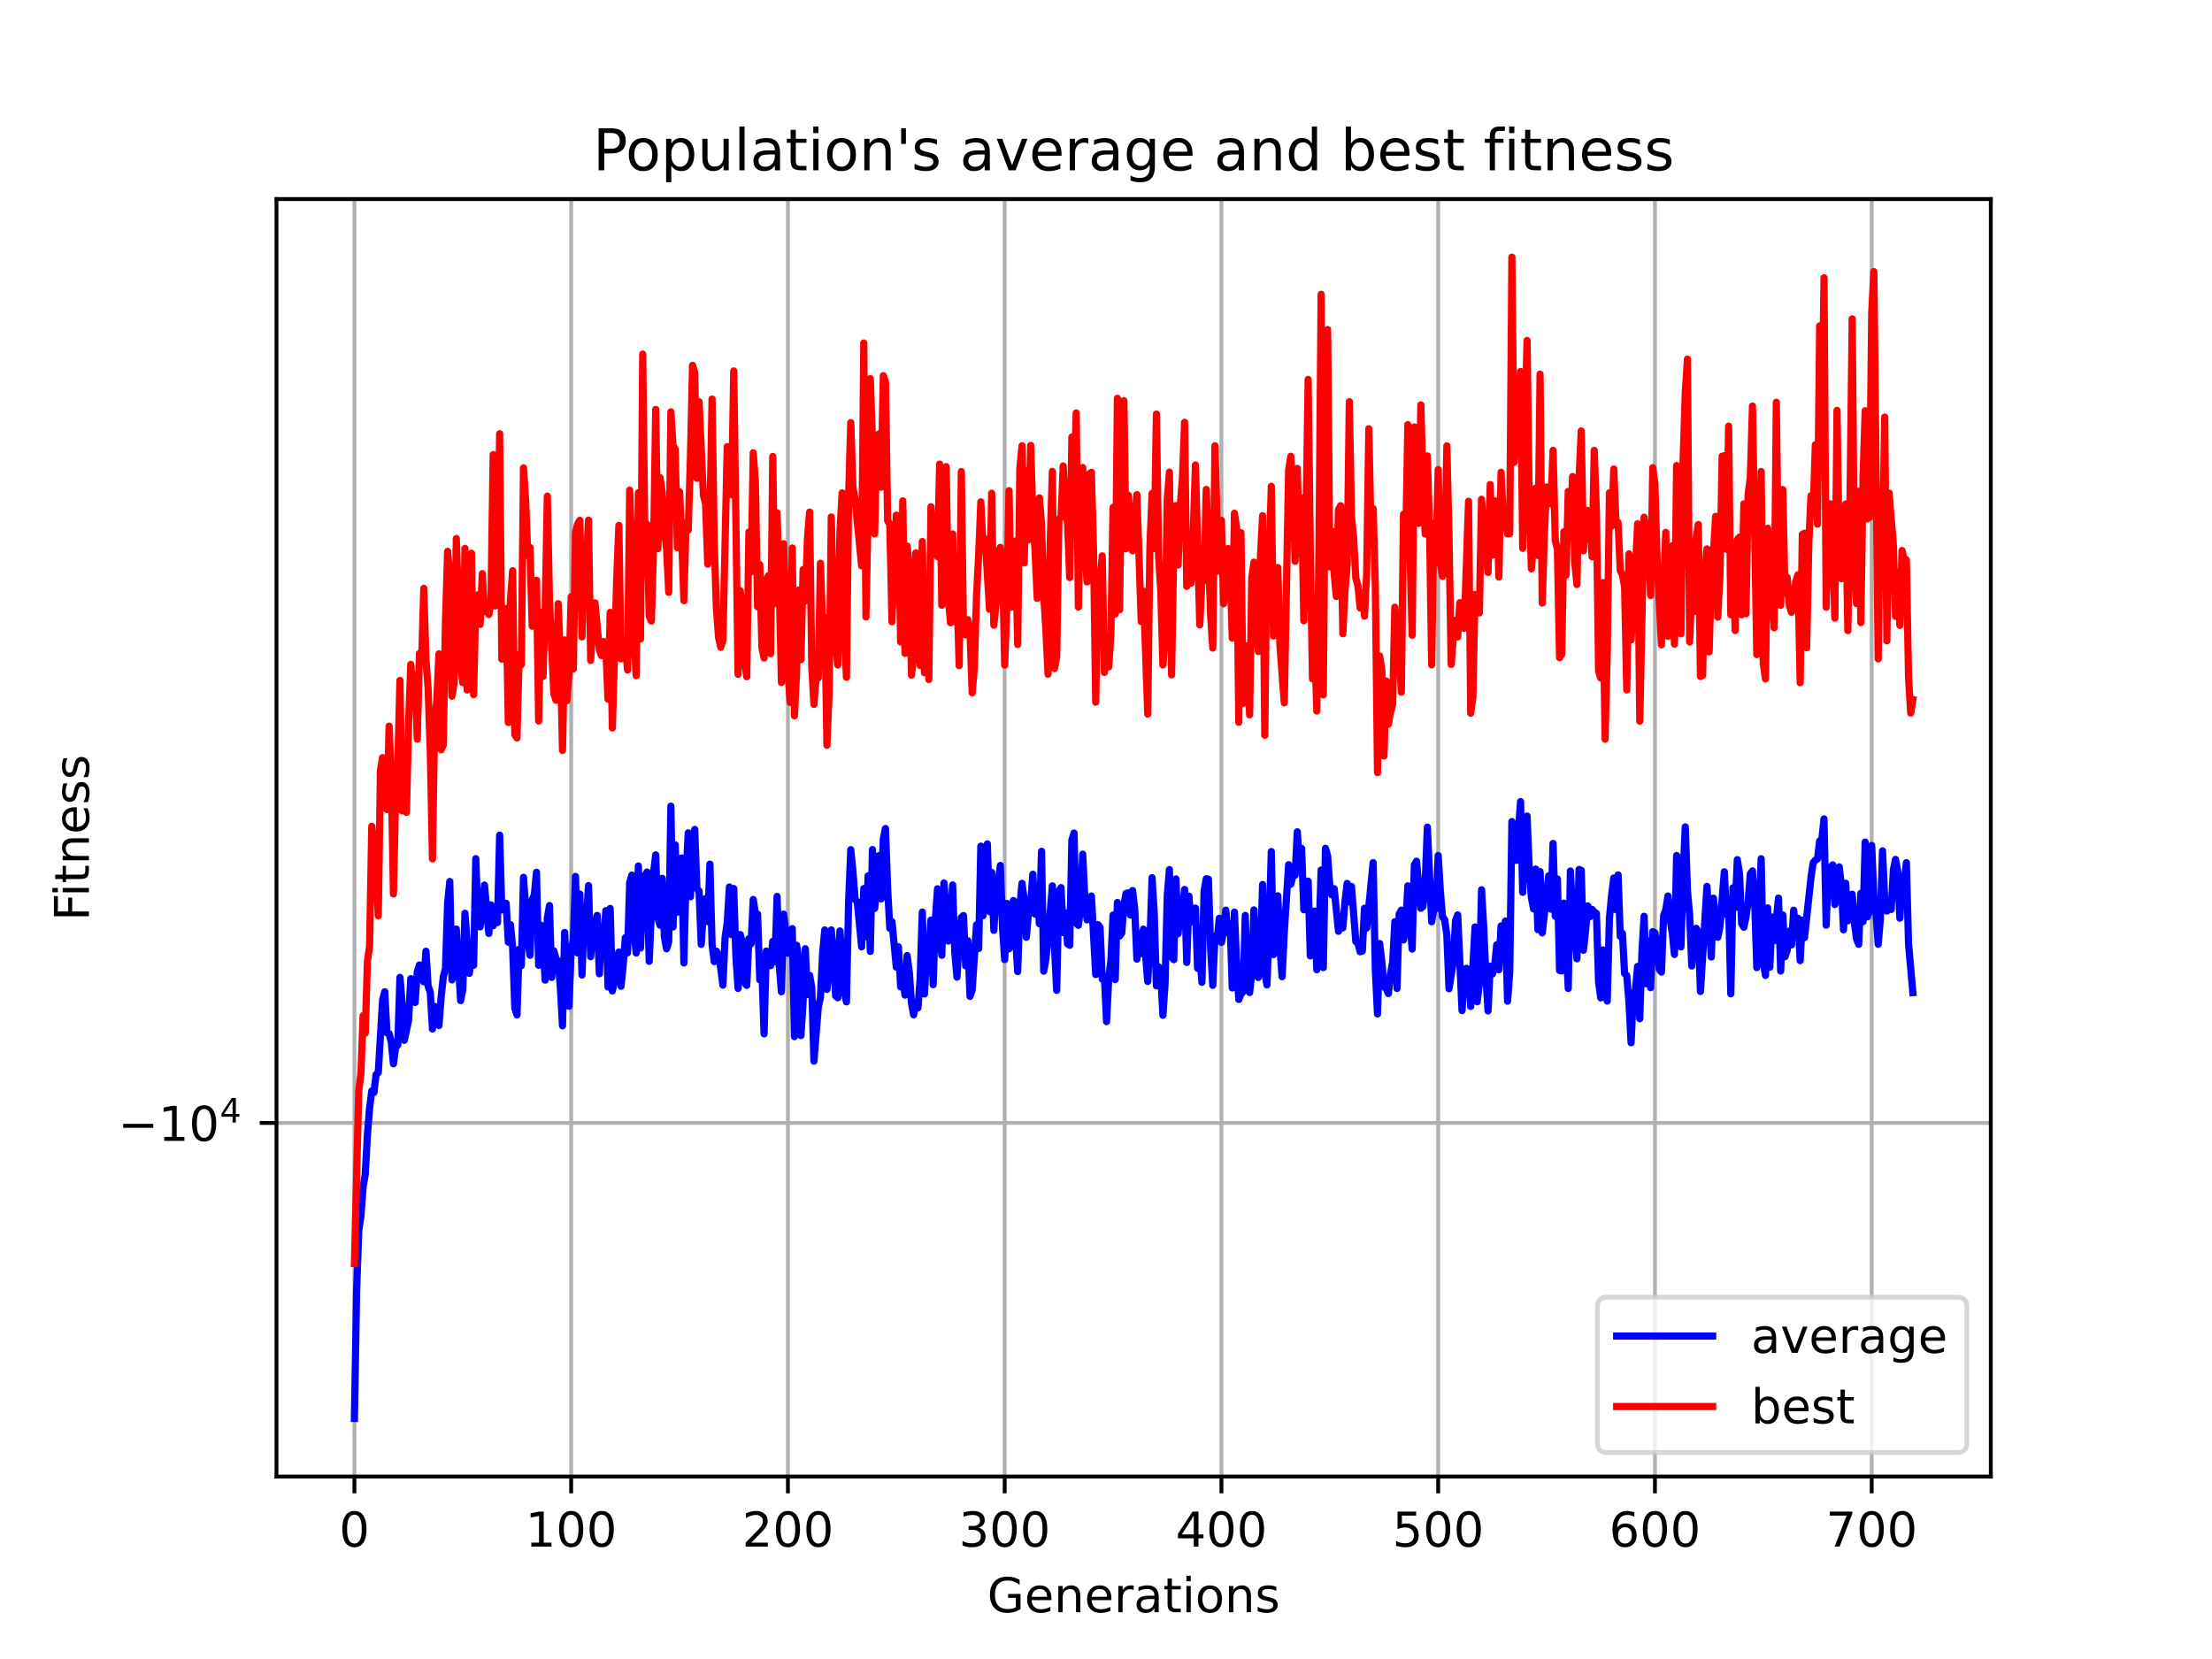 <?xml version="1.0" encoding="utf-8" standalone="no"?>
<!DOCTYPE svg PUBLIC "-//W3C//DTD SVG 1.1//EN"
  "http://www.w3.org/Graphics/SVG/1.1/DTD/svg11.dtd">
<!-- Created with matplotlib (https://matplotlib.org/) -->
<svg height="345.6pt" version="1.1" viewBox="0 0 460.8 345.6" width="460.8pt" xmlns="http://www.w3.org/2000/svg" xmlns:xlink="http://www.w3.org/1999/xlink">
 <defs>
  <style type="text/css">*{stroke-linecap:butt;stroke-linejoin:round;}</style>
 </defs>
 <g id="figure_1">
  <g id="patch_1">
   <path d="M 0 345.6 
L 460.8 345.6 
L 460.8 0 
L 0 0 
z
" style="fill:#ffffff;"/>
  </g>
  <g id="axes_1">
   <g id="patch_2">
    <path d="M 57.6 307.584 
L 414.72 307.584 
L 414.72 41.472 
L 57.6 41.472 
z
" style="fill:#ffffff;"/>
   </g>
   <g id="matplotlib.axis_1">
    <g id="xtick_1">
     <g id="line2d_1">
      <path clip-path="url(#pd829a74c63)" d="M 73.833 307.584 
L 73.833 41.472 
" style="fill:none;stroke:#b0b0b0;stroke-linecap:square;stroke-width:0.8;"/>
     </g>
     <g id="line2d_2">
      <defs>
       <path d="M 0 0 
L 0 3.5 
" id="mf1bdd573f2" style="stroke:#000000;stroke-width:0.8;"/>
      </defs>
      <g>
       <use style="stroke:#000000;stroke-width:0.8;" x="73.833" xlink:href="#mf1bdd573f2" y="307.584"/>
      </g>
     </g>
     <g id="text_1">
      <!-- 0 -->
      <g transform="translate(70.651 322.182)scale(0.1 -0.1)">
       <defs>
        <path d="M 31.781 66.406 
Q 24.172 66.406 20.328 58.906 
Q 16.5 51.422 16.5 36.375 
Q 16.5 21.391 20.328 13.891 
Q 24.172 6.391 31.781 6.391 
Q 39.453 6.391 43.281 13.891 
Q 47.125 21.391 47.125 36.375 
Q 47.125 51.422 43.281 58.906 
Q 39.453 66.406 31.781 66.406 
z
M 31.781 74.219 
Q 44.047 74.219 50.516 64.516 
Q 56.984 54.828 56.984 36.375 
Q 56.984 17.969 50.516 8.266 
Q 44.047 -1.422 31.781 -1.422 
Q 19.531 -1.422 13.062 8.266 
Q 6.594 17.969 6.594 36.375 
Q 6.594 54.828 13.062 64.516 
Q 19.531 74.219 31.781 74.219 
z
" id="DejaVuSans-48"/>
       </defs>
       <use xlink:href="#DejaVuSans-48"/>
      </g>
     </g>
    </g>
    <g id="xtick_2">
     <g id="line2d_3">
      <path clip-path="url(#pd829a74c63)" d="M 118.986 307.584 
L 118.986 41.472 
" style="fill:none;stroke:#b0b0b0;stroke-linecap:square;stroke-width:0.8;"/>
     </g>
     <g id="line2d_4">
      <g>
       <use style="stroke:#000000;stroke-width:0.8;" x="118.986" xlink:href="#mf1bdd573f2" y="307.584"/>
      </g>
     </g>
     <g id="text_2">
      <!-- 100 -->
      <g transform="translate(109.443 322.182)scale(0.1 -0.1)">
       <defs>
        <path d="M 12.406 8.297 
L 28.516 8.297 
L 28.516 63.922 
L 10.984 60.406 
L 10.984 69.391 
L 28.422 72.906 
L 38.281 72.906 
L 38.281 8.297 
L 54.391 8.297 
L 54.391 0 
L 12.406 0 
z
" id="DejaVuSans-49"/>
       </defs>
       <use xlink:href="#DejaVuSans-49"/>
       <use x="63.623" xlink:href="#DejaVuSans-48"/>
       <use x="127.246" xlink:href="#DejaVuSans-48"/>
      </g>
     </g>
    </g>
    <g id="xtick_3">
     <g id="line2d_5">
      <path clip-path="url(#pd829a74c63)" d="M 164.14 307.584 
L 164.14 41.472 
" style="fill:none;stroke:#b0b0b0;stroke-linecap:square;stroke-width:0.8;"/>
     </g>
     <g id="line2d_6">
      <g>
       <use style="stroke:#000000;stroke-width:0.8;" x="164.14" xlink:href="#mf1bdd573f2" y="307.584"/>
      </g>
     </g>
     <g id="text_3">
      <!-- 200 -->
      <g transform="translate(154.596 322.182)scale(0.1 -0.1)">
       <defs>
        <path d="M 19.188 8.297 
L 53.609 8.297 
L 53.609 0 
L 7.328 0 
L 7.328 8.297 
Q 12.938 14.109 22.625 23.891 
Q 32.328 33.688 34.812 36.531 
Q 39.547 41.844 41.422 45.531 
Q 43.312 49.219 43.312 52.781 
Q 43.312 58.594 39.234 62.25 
Q 35.156 65.922 28.609 65.922 
Q 23.969 65.922 18.812 64.312 
Q 13.672 62.703 7.812 59.422 
L 7.812 69.391 
Q 13.766 71.781 18.938 73 
Q 24.125 74.219 28.422 74.219 
Q 39.75 74.219 46.484 68.547 
Q 53.219 62.891 53.219 53.422 
Q 53.219 48.922 51.531 44.891 
Q 49.859 40.875 45.406 35.406 
Q 44.188 33.984 37.641 27.219 
Q 31.109 20.453 19.188 8.297 
z
" id="DejaVuSans-50"/>
       </defs>
       <use xlink:href="#DejaVuSans-50"/>
       <use x="63.623" xlink:href="#DejaVuSans-48"/>
       <use x="127.246" xlink:href="#DejaVuSans-48"/>
      </g>
     </g>
    </g>
    <g id="xtick_4">
     <g id="line2d_7">
      <path clip-path="url(#pd829a74c63)" d="M 209.294 307.584 
L 209.294 41.472 
" style="fill:none;stroke:#b0b0b0;stroke-linecap:square;stroke-width:0.8;"/>
     </g>
     <g id="line2d_8">
      <g>
       <use style="stroke:#000000;stroke-width:0.8;" x="209.294" xlink:href="#mf1bdd573f2" y="307.584"/>
      </g>
     </g>
     <g id="text_4">
      <!-- 300 -->
      <g transform="translate(199.75 322.182)scale(0.1 -0.1)">
       <defs>
        <path d="M 40.578 39.312 
Q 47.656 37.797 51.625 33 
Q 55.609 28.219 55.609 21.188 
Q 55.609 10.406 48.188 4.484 
Q 40.766 -1.422 27.094 -1.422 
Q 22.516 -1.422 17.656 -0.516 
Q 12.797 0.391 7.625 2.203 
L 7.625 11.719 
Q 11.719 9.328 16.594 8.109 
Q 21.484 6.891 26.812 6.891 
Q 36.078 6.891 40.938 10.547 
Q 45.797 14.203 45.797 21.188 
Q 45.797 27.641 41.281 31.266 
Q 36.766 34.906 28.719 34.906 
L 20.219 34.906 
L 20.219 43.016 
L 29.109 43.016 
Q 36.375 43.016 40.234 45.922 
Q 44.094 48.828 44.094 54.297 
Q 44.094 59.906 40.109 62.906 
Q 36.141 65.922 28.719 65.922 
Q 24.656 65.922 20.016 65.031 
Q 15.375 64.156 9.812 62.312 
L 9.812 71.094 
Q 15.438 72.656 20.344 73.438 
Q 25.25 74.219 29.594 74.219 
Q 40.828 74.219 47.359 69.109 
Q 53.906 64.016 53.906 55.328 
Q 53.906 49.266 50.438 45.094 
Q 46.969 40.922 40.578 39.312 
z
" id="DejaVuSans-51"/>
       </defs>
       <use xlink:href="#DejaVuSans-51"/>
       <use x="63.623" xlink:href="#DejaVuSans-48"/>
       <use x="127.246" xlink:href="#DejaVuSans-48"/>
      </g>
     </g>
    </g>
    <g id="xtick_5">
     <g id="line2d_9">
      <path clip-path="url(#pd829a74c63)" d="M 254.447 307.584 
L 254.447 41.472 
" style="fill:none;stroke:#b0b0b0;stroke-linecap:square;stroke-width:0.8;"/>
     </g>
     <g id="line2d_10">
      <g>
       <use style="stroke:#000000;stroke-width:0.8;" x="254.447" xlink:href="#mf1bdd573f2" y="307.584"/>
      </g>
     </g>
     <g id="text_5">
      <!-- 400 -->
      <g transform="translate(244.903 322.182)scale(0.1 -0.1)">
       <defs>
        <path d="M 37.797 64.312 
L 12.891 25.391 
L 37.797 25.391 
z
M 35.203 72.906 
L 47.609 72.906 
L 47.609 25.391 
L 58.016 25.391 
L 58.016 17.188 
L 47.609 17.188 
L 47.609 0 
L 37.797 0 
L 37.797 17.188 
L 4.891 17.188 
L 4.891 26.703 
z
" id="DejaVuSans-52"/>
       </defs>
       <use xlink:href="#DejaVuSans-52"/>
       <use x="63.623" xlink:href="#DejaVuSans-48"/>
       <use x="127.246" xlink:href="#DejaVuSans-48"/>
      </g>
     </g>
    </g>
    <g id="xtick_6">
     <g id="line2d_11">
      <path clip-path="url(#pd829a74c63)" d="M 299.601 307.584 
L 299.601 41.472 
" style="fill:none;stroke:#b0b0b0;stroke-linecap:square;stroke-width:0.8;"/>
     </g>
     <g id="line2d_12">
      <g>
       <use style="stroke:#000000;stroke-width:0.8;" x="299.601" xlink:href="#mf1bdd573f2" y="307.584"/>
      </g>
     </g>
     <g id="text_6">
      <!-- 500 -->
      <g transform="translate(290.057 322.182)scale(0.1 -0.1)">
       <defs>
        <path d="M 10.797 72.906 
L 49.516 72.906 
L 49.516 64.594 
L 19.828 64.594 
L 19.828 46.734 
Q 21.969 47.469 24.109 47.828 
Q 26.266 48.188 28.422 48.188 
Q 40.625 48.188 47.75 41.5 
Q 54.891 34.812 54.891 23.391 
Q 54.891 11.625 47.562 5.094 
Q 40.234 -1.422 26.906 -1.422 
Q 22.312 -1.422 17.547 -0.641 
Q 12.797 0.141 7.719 1.703 
L 7.719 11.625 
Q 12.109 9.234 16.797 8.062 
Q 21.484 6.891 26.703 6.891 
Q 35.156 6.891 40.078 11.328 
Q 45.016 15.766 45.016 23.391 
Q 45.016 31 40.078 35.438 
Q 35.156 39.891 26.703 39.891 
Q 22.75 39.891 18.812 39.016 
Q 14.891 38.141 10.797 36.281 
z
" id="DejaVuSans-53"/>
       </defs>
       <use xlink:href="#DejaVuSans-53"/>
       <use x="63.623" xlink:href="#DejaVuSans-48"/>
       <use x="127.246" xlink:href="#DejaVuSans-48"/>
      </g>
     </g>
    </g>
    <g id="xtick_7">
     <g id="line2d_13">
      <path clip-path="url(#pd829a74c63)" d="M 344.754 307.584 
L 344.754 41.472 
" style="fill:none;stroke:#b0b0b0;stroke-linecap:square;stroke-width:0.8;"/>
     </g>
     <g id="line2d_14">
      <g>
       <use style="stroke:#000000;stroke-width:0.8;" x="344.754" xlink:href="#mf1bdd573f2" y="307.584"/>
      </g>
     </g>
     <g id="text_7">
      <!-- 600 -->
      <g transform="translate(335.211 322.182)scale(0.1 -0.1)">
       <defs>
        <path d="M 33.016 40.375 
Q 26.375 40.375 22.484 35.828 
Q 18.609 31.297 18.609 23.391 
Q 18.609 15.531 22.484 10.953 
Q 26.375 6.391 33.016 6.391 
Q 39.656 6.391 43.531 10.953 
Q 47.406 15.531 47.406 23.391 
Q 47.406 31.297 43.531 35.828 
Q 39.656 40.375 33.016 40.375 
z
M 52.594 71.297 
L 52.594 62.312 
Q 48.875 64.062 45.094 64.984 
Q 41.312 65.922 37.594 65.922 
Q 27.828 65.922 22.672 59.328 
Q 17.531 52.734 16.797 39.406 
Q 19.672 43.656 24.016 45.922 
Q 28.375 48.188 33.594 48.188 
Q 44.578 48.188 50.953 41.516 
Q 57.328 34.859 57.328 23.391 
Q 57.328 12.156 50.688 5.359 
Q 44.047 -1.422 33.016 -1.422 
Q 20.359 -1.422 13.672 8.266 
Q 6.984 17.969 6.984 36.375 
Q 6.984 53.656 15.188 63.938 
Q 23.391 74.219 37.203 74.219 
Q 40.922 74.219 44.703 73.484 
Q 48.484 72.75 52.594 71.297 
z
" id="DejaVuSans-54"/>
       </defs>
       <use xlink:href="#DejaVuSans-54"/>
       <use x="63.623" xlink:href="#DejaVuSans-48"/>
       <use x="127.246" xlink:href="#DejaVuSans-48"/>
      </g>
     </g>
    </g>
    <g id="xtick_8">
     <g id="line2d_15">
      <path clip-path="url(#pd829a74c63)" d="M 389.908 307.584 
L 389.908 41.472 
" style="fill:none;stroke:#b0b0b0;stroke-linecap:square;stroke-width:0.8;"/>
     </g>
     <g id="line2d_16">
      <g>
       <use style="stroke:#000000;stroke-width:0.8;" x="389.908" xlink:href="#mf1bdd573f2" y="307.584"/>
      </g>
     </g>
     <g id="text_8">
      <!-- 700 -->
      <g transform="translate(380.364 322.182)scale(0.1 -0.1)">
       <defs>
        <path d="M 8.203 72.906 
L 55.078 72.906 
L 55.078 68.703 
L 28.609 0 
L 18.312 0 
L 43.219 64.594 
L 8.203 64.594 
z
" id="DejaVuSans-55"/>
       </defs>
       <use xlink:href="#DejaVuSans-55"/>
       <use x="63.623" xlink:href="#DejaVuSans-48"/>
       <use x="127.246" xlink:href="#DejaVuSans-48"/>
      </g>
     </g>
    </g>
    <g id="text_9">
     <!-- Generations -->
     <g transform="translate(205.662 335.861)scale(0.1 -0.1)">
      <defs>
       <path d="M 59.516 10.406 
L 59.516 29.984 
L 43.406 29.984 
L 43.406 38.094 
L 69.281 38.094 
L 69.281 6.781 
Q 63.578 2.734 56.688 0.656 
Q 49.812 -1.422 42 -1.422 
Q 24.906 -1.422 15.25 8.562 
Q 5.609 18.562 5.609 36.375 
Q 5.609 54.25 15.25 64.234 
Q 24.906 74.219 42 74.219 
Q 49.125 74.219 55.547 72.453 
Q 61.969 70.703 67.391 67.281 
L 67.391 56.781 
Q 61.922 61.422 55.766 63.766 
Q 49.609 66.109 42.828 66.109 
Q 29.438 66.109 22.719 58.641 
Q 16.016 51.172 16.016 36.375 
Q 16.016 21.625 22.719 14.156 
Q 29.438 6.688 42.828 6.688 
Q 48.047 6.688 52.141 7.594 
Q 56.25 8.5 59.516 10.406 
z
" id="DejaVuSans-71"/>
       <path d="M 56.203 29.594 
L 56.203 25.203 
L 14.891 25.203 
Q 15.484 15.922 20.484 11.062 
Q 25.484 6.203 34.422 6.203 
Q 39.594 6.203 44.453 7.469 
Q 49.312 8.734 54.109 11.281 
L 54.109 2.781 
Q 49.266 0.734 44.188 -0.344 
Q 39.109 -1.422 33.891 -1.422 
Q 20.797 -1.422 13.156 6.188 
Q 5.516 13.812 5.516 26.812 
Q 5.516 40.234 12.766 48.109 
Q 20.016 56 32.328 56 
Q 43.359 56 49.781 48.891 
Q 56.203 41.797 56.203 29.594 
z
M 47.219 32.234 
Q 47.125 39.594 43.094 43.984 
Q 39.062 48.391 32.422 48.391 
Q 24.906 48.391 20.391 44.141 
Q 15.875 39.891 15.188 32.172 
z
" id="DejaVuSans-101"/>
       <path d="M 54.891 33.016 
L 54.891 0 
L 45.906 0 
L 45.906 32.719 
Q 45.906 40.484 42.875 44.328 
Q 39.844 48.188 33.797 48.188 
Q 26.516 48.188 22.312 43.547 
Q 18.109 38.922 18.109 30.906 
L 18.109 0 
L 9.078 0 
L 9.078 54.688 
L 18.109 54.688 
L 18.109 46.188 
Q 21.344 51.125 25.703 53.562 
Q 30.078 56 35.797 56 
Q 45.219 56 50.047 50.172 
Q 54.891 44.344 54.891 33.016 
z
" id="DejaVuSans-110"/>
       <path d="M 41.109 46.297 
Q 39.594 47.172 37.812 47.578 
Q 36.031 48 33.891 48 
Q 26.266 48 22.188 43.047 
Q 18.109 38.094 18.109 28.812 
L 18.109 0 
L 9.078 0 
L 9.078 54.688 
L 18.109 54.688 
L 18.109 46.188 
Q 20.953 51.172 25.484 53.578 
Q 30.031 56 36.531 56 
Q 37.453 56 38.578 55.875 
Q 39.703 55.766 41.062 55.516 
z
" id="DejaVuSans-114"/>
       <path d="M 34.281 27.484 
Q 23.391 27.484 19.188 25 
Q 14.984 22.516 14.984 16.5 
Q 14.984 11.719 18.141 8.906 
Q 21.297 6.109 26.703 6.109 
Q 34.188 6.109 38.703 11.406 
Q 43.219 16.703 43.219 25.484 
L 43.219 27.484 
z
M 52.203 31.203 
L 52.203 0 
L 43.219 0 
L 43.219 8.297 
Q 40.141 3.328 35.547 0.953 
Q 30.953 -1.422 24.312 -1.422 
Q 15.922 -1.422 10.953 3.297 
Q 6 8.016 6 15.922 
Q 6 25.141 12.172 29.828 
Q 18.359 34.516 30.609 34.516 
L 43.219 34.516 
L 43.219 35.406 
Q 43.219 41.609 39.141 45 
Q 35.062 48.391 27.688 48.391 
Q 23 48.391 18.547 47.266 
Q 14.109 46.141 10.016 43.891 
L 10.016 52.203 
Q 14.938 54.109 19.578 55.047 
Q 24.219 56 28.609 56 
Q 40.484 56 46.344 49.844 
Q 52.203 43.703 52.203 31.203 
z
" id="DejaVuSans-97"/>
       <path d="M 18.312 70.219 
L 18.312 54.688 
L 36.812 54.688 
L 36.812 47.703 
L 18.312 47.703 
L 18.312 18.016 
Q 18.312 11.328 20.141 9.422 
Q 21.969 7.516 27.594 7.516 
L 36.812 7.516 
L 36.812 0 
L 27.594 0 
Q 17.188 0 13.234 3.875 
Q 9.281 7.766 9.281 18.016 
L 9.281 47.703 
L 2.688 47.703 
L 2.688 54.688 
L 9.281 54.688 
L 9.281 70.219 
z
" id="DejaVuSans-116"/>
       <path d="M 9.422 54.688 
L 18.406 54.688 
L 18.406 0 
L 9.422 0 
z
M 9.422 75.984 
L 18.406 75.984 
L 18.406 64.594 
L 9.422 64.594 
z
" id="DejaVuSans-105"/>
       <path d="M 30.609 48.391 
Q 23.391 48.391 19.188 42.75 
Q 14.984 37.109 14.984 27.297 
Q 14.984 17.484 19.156 11.844 
Q 23.344 6.203 30.609 6.203 
Q 37.797 6.203 41.984 11.859 
Q 46.188 17.531 46.188 27.297 
Q 46.188 37.016 41.984 42.703 
Q 37.797 48.391 30.609 48.391 
z
M 30.609 56 
Q 42.328 56 49.016 48.375 
Q 55.719 40.766 55.719 27.297 
Q 55.719 13.875 49.016 6.219 
Q 42.328 -1.422 30.609 -1.422 
Q 18.844 -1.422 12.172 6.219 
Q 5.516 13.875 5.516 27.297 
Q 5.516 40.766 12.172 48.375 
Q 18.844 56 30.609 56 
z
" id="DejaVuSans-111"/>
       <path d="M 44.281 53.078 
L 44.281 44.578 
Q 40.484 46.531 36.375 47.5 
Q 32.281 48.484 27.875 48.484 
Q 21.188 48.484 17.844 46.438 
Q 14.5 44.391 14.5 40.281 
Q 14.5 37.156 16.891 35.375 
Q 19.281 33.594 26.516 31.984 
L 29.594 31.297 
Q 39.156 29.25 43.188 25.516 
Q 47.219 21.781 47.219 15.094 
Q 47.219 7.469 41.188 3.016 
Q 35.156 -1.422 24.609 -1.422 
Q 20.219 -1.422 15.453 -0.562 
Q 10.688 0.297 5.422 2 
L 5.422 11.281 
Q 10.406 8.688 15.234 7.391 
Q 20.062 6.109 24.812 6.109 
Q 31.156 6.109 34.562 8.281 
Q 37.984 10.453 37.984 14.406 
Q 37.984 18.062 35.516 20.016 
Q 33.062 21.969 24.703 23.781 
L 21.578 24.516 
Q 13.234 26.266 9.516 29.906 
Q 5.812 33.547 5.812 39.891 
Q 5.812 47.609 11.281 51.797 
Q 16.75 56 26.812 56 
Q 31.781 56 36.172 55.266 
Q 40.578 54.547 44.281 53.078 
z
" id="DejaVuSans-115"/>
      </defs>
      <use xlink:href="#DejaVuSans-71"/>
      <use x="77.49" xlink:href="#DejaVuSans-101"/>
      <use x="139.014" xlink:href="#DejaVuSans-110"/>
      <use x="202.393" xlink:href="#DejaVuSans-101"/>
      <use x="263.916" xlink:href="#DejaVuSans-114"/>
      <use x="305.029" xlink:href="#DejaVuSans-97"/>
      <use x="366.309" xlink:href="#DejaVuSans-116"/>
      <use x="405.518" xlink:href="#DejaVuSans-105"/>
      <use x="433.301" xlink:href="#DejaVuSans-111"/>
      <use x="494.482" xlink:href="#DejaVuSans-110"/>
      <use x="557.861" xlink:href="#DejaVuSans-115"/>
     </g>
    </g>
   </g>
   <g id="matplotlib.axis_2">
    <g id="ytick_1">
     <g id="line2d_17">
      <path clip-path="url(#pd829a74c63)" d="M 57.6 233.935 
L 414.72 233.935 
" style="fill:none;stroke:#b0b0b0;stroke-linecap:square;stroke-width:0.8;"/>
     </g>
     <g id="line2d_18">
      <defs>
       <path d="M 0 0 
L -3.5 0 
" id="m2d92fd41d7" style="stroke:#000000;stroke-width:0.8;"/>
      </defs>
      <g>
       <use style="stroke:#000000;stroke-width:0.8;" x="57.6" xlink:href="#m2d92fd41d7" y="233.935"/>
      </g>
     </g>
     <g id="text_10">
      <!-- $\mathdefault{-10^{4}}$ -->
      <g transform="translate(24.6 237.734)scale(0.1 -0.1)">
       <defs>
        <path d="M 10.594 35.5 
L 73.188 35.5 
L 73.188 27.203 
L 10.594 27.203 
z
" id="DejaVuSans-8722"/>
       </defs>
       <use transform="translate(0 0.684)" xlink:href="#DejaVuSans-8722"/>
       <use transform="translate(83.789 0.684)" xlink:href="#DejaVuSans-49"/>
       <use transform="translate(147.412 0.684)" xlink:href="#DejaVuSans-48"/>
       <use transform="translate(211.992 38.966)scale(0.7)" xlink:href="#DejaVuSans-52"/>
      </g>
     </g>
    </g>
    <g id="text_11">
     <!-- Fitness -->
     <g transform="translate(18.52 191.845)rotate(-90)scale(0.1 -0.1)">
      <defs>
       <path d="M 9.812 72.906 
L 51.703 72.906 
L 51.703 64.594 
L 19.672 64.594 
L 19.672 43.109 
L 48.578 43.109 
L 48.578 34.812 
L 19.672 34.812 
L 19.672 0 
L 9.812 0 
z
" id="DejaVuSans-70"/>
      </defs>
      <use xlink:href="#DejaVuSans-70"/>
      <use x="50.27" xlink:href="#DejaVuSans-105"/>
      <use x="78.053" xlink:href="#DejaVuSans-116"/>
      <use x="117.262" xlink:href="#DejaVuSans-110"/>
      <use x="180.641" xlink:href="#DejaVuSans-101"/>
      <use x="242.164" xlink:href="#DejaVuSans-115"/>
      <use x="294.264" xlink:href="#DejaVuSans-115"/>
     </g>
    </g>
   </g>
   <g id="line2d_19">
    <path clip-path="url(#pd829a74c63)" d="M 73.833 295.488 
L 74.284 269.157 
L 74.736 256.321 
L 75.187 253.365 
L 75.639 247.256 
L 76.09 244.626 
L 76.542 236.376 
L 76.993 230.831 
L 77.445 227.273 
L 77.897 227.585 
L 78.348 223.851 
L 78.8 223.428 
L 79.703 208.293 
L 80.154 206.605 
L 80.606 215.16 
L 81.057 215.327 
L 81.509 217.086 
L 81.96 221.601 
L 82.412 218.189 
L 82.863 217.719 
L 83.315 203.608 
L 83.767 208.913 
L 84.218 216.724 
L 85.121 212.517 
L 85.573 203.87 
L 86.024 204.402 
L 86.476 208.833 
L 86.927 202.428 
L 87.379 201.019 
L 87.83 203.396 
L 88.282 204.53 
L 88.733 198.155 
L 89.185 205.413 
L 89.636 206.69 
L 90.088 214.36 
L 90.54 209.651 
L 90.991 212.35 
L 91.443 213.642 
L 91.894 207.752 
L 92.346 203.522 
L 92.797 201.757 
L 93.249 188.107 
L 93.7 183.629 
L 94.152 204.134 
L 94.603 199.495 
L 95.055 193.545 
L 95.958 208.445 
L 96.41 206.133 
L 96.861 190.247 
L 97.764 202.77 
L 98.216 199.612 
L 98.667 201.083 
L 99.119 178.875 
L 99.57 191.767 
L 100.022 193.091 
L 100.473 189.513 
L 100.925 184.381 
L 101.828 194.458 
L 102.28 188.502 
L 102.731 192.856 
L 103.183 191.306 
L 103.634 192.193 
L 104.086 173.981 
L 104.537 189.552 
L 104.989 189.303 
L 105.44 188.17 
L 105.892 196.275 
L 106.343 192.626 
L 106.795 197.402 
L 107.246 210.039 
L 107.698 211.419 
L 108.149 197.751 
L 108.601 201.168 
L 109.053 182.771 
L 109.956 195.799 
L 110.407 198.998 
L 110.859 187.456 
L 111.31 186.446 
L 111.762 181.714 
L 112.213 201.085 
L 112.665 192.744 
L 113.116 196.722 
L 113.568 204.167 
L 114.019 191.289 
L 114.471 188.645 
L 114.923 203.617 
L 115.374 198.082 
L 115.826 199.721 
L 116.277 200.186 
L 116.729 205.642 
L 117.18 213.698 
L 117.632 194.24 
L 118.083 205.729 
L 118.535 209.626 
L 118.986 197.823 
L 119.438 195.795 
L 119.889 182.581 
L 120.341 198.522 
L 120.792 186.222 
L 121.244 203.114 
L 121.696 190.567 
L 122.147 191.994 
L 122.599 184.49 
L 123.05 199.295 
L 123.502 194.516 
L 123.953 193.09 
L 124.405 190.693 
L 124.856 202.852 
L 125.308 194.188 
L 125.759 195.383 
L 126.211 189.701 
L 126.662 205.609 
L 127.114 189.255 
L 127.566 206.437 
L 128.017 204.276 
L 128.469 199.823 
L 128.92 198.32 
L 129.372 205.452 
L 129.823 201.021 
L 130.275 195.327 
L 130.726 198.486 
L 131.178 183.88 
L 131.629 182.297 
L 132.081 194.231 
L 132.532 198.528 
L 132.984 180.4 
L 133.436 197.497 
L 133.887 186.453 
L 134.339 182.443 
L 134.79 181.659 
L 135.242 200.254 
L 135.693 189.725 
L 136.145 181.793 
L 136.596 178.091 
L 137.048 191.272 
L 137.499 192.746 
L 137.951 182.973 
L 138.402 195.152 
L 138.854 197.651 
L 139.305 196.199 
L 139.757 167.933 
L 140.209 193.1 
L 140.66 175.99 
L 141.112 190.046 
L 141.563 189.692 
L 142.015 178.737 
L 142.466 200.601 
L 142.918 182.575 
L 143.369 173.505 
L 143.821 186.822 
L 144.272 176.903 
L 144.724 172.787 
L 145.175 185.089 
L 145.627 185.638 
L 146.079 196.727 
L 146.53 189.871 
L 146.982 187.178 
L 147.433 192.003 
L 147.885 180.012 
L 148.336 196.639 
L 148.788 200.323 
L 149.239 198.148 
L 149.691 199.025 
L 150.142 201.735 
L 150.594 205.223 
L 151.045 195.343 
L 151.497 192.206 
L 151.948 184.771 
L 152.4 194.713 
L 152.852 185.094 
L 153.303 199.344 
L 153.755 205.904 
L 154.206 194.68 
L 154.658 196.33 
L 155.109 204.75 
L 155.561 205.278 
L 156.012 195.542 
L 156.464 196.606 
L 156.915 187.388 
L 157.367 190.352 
L 157.818 190.428 
L 158.27 204.101 
L 158.722 202.251 
L 159.173 215.366 
L 159.625 198.13 
L 160.076 198.521 
L 160.528 201.177 
L 160.979 196.105 
L 161.431 200.378 
L 161.882 186.74 
L 162.334 201.082 
L 162.785 206.608 
L 163.237 190.421 
L 163.688 194.029 
L 164.14 198.577 
L 164.592 196.967 
L 165.043 193.45 
L 165.495 215.941 
L 165.946 196.918 
L 166.398 200.053 
L 166.849 215.734 
L 167.301 208.687 
L 167.752 197.635 
L 168.204 207.185 
L 168.655 203.175 
L 169.107 205.723 
L 169.558 221.054 
L 170.461 209.873 
L 170.913 207.747 
L 171.365 198.549 
L 171.816 193.719 
L 172.268 206.116 
L 172.719 201.691 
L 173.171 193.721 
L 173.622 198.191 
L 174.074 207.493 
L 174.525 207.851 
L 174.977 193.931 
L 175.88 206.528 
L 176.331 208.705 
L 176.783 187.828 
L 177.235 177.006 
L 177.686 181.602 
L 178.138 187.359 
L 178.589 187.878 
L 179.492 197.242 
L 179.944 185.099 
L 180.395 195.157 
L 180.847 182.46 
L 181.298 198.185 
L 181.75 176.978 
L 182.201 189.235 
L 182.653 185.265 
L 183.104 178.24 
L 183.556 187.25 
L 184.008 174.733 
L 184.459 172.599 
L 184.911 185.098 
L 185.362 193.383 
L 185.814 192.009 
L 186.717 201.473 
L 187.168 197.244 
L 187.62 205.587 
L 188.071 203.837 
L 188.523 207.297 
L 188.974 199.055 
L 189.426 202.547 
L 189.878 208.953 
L 190.329 211.417 
L 190.781 208.825 
L 191.232 209.958 
L 191.684 203.898 
L 192.135 190.001 
L 192.587 207.06 
L 193.038 198.871 
L 193.49 198.741 
L 193.941 191.662 
L 194.393 205.135 
L 194.844 191.632 
L 195.296 185.156 
L 195.748 193.911 
L 196.199 199 
L 196.651 183.94 
L 197.554 196.042 
L 198.005 192.445 
L 198.457 184.352 
L 198.908 198.479 
L 199.36 203.553 
L 199.811 196.009 
L 200.263 191.118 
L 200.714 190.733 
L 201.166 201.206 
L 201.617 195.968 
L 202.069 207.559 
L 202.521 206.239 
L 203.424 192.658 
L 203.875 197.592 
L 204.327 176.266 
L 204.778 190.756 
L 205.23 181.002 
L 205.681 175.799 
L 206.133 189.937 
L 206.584 181.737 
L 207.036 193.797 
L 207.487 186.107 
L 207.939 183.965 
L 208.391 180.29 
L 208.842 193.244 
L 209.294 199.892 
L 209.745 188.194 
L 210.197 197.651 
L 210.648 196.671 
L 211.1 187.601 
L 212.003 202.397 
L 212.454 188.727 
L 212.906 184.021 
L 213.357 187.434 
L 213.809 195.249 
L 214.26 189.949 
L 214.712 188.041 
L 215.164 182.117 
L 215.615 190.428 
L 216.067 185.195 
L 216.518 192.426 
L 216.97 177.339 
L 217.421 202.313 
L 217.873 199.87 
L 218.324 195.298 
L 219.227 184.537 
L 219.679 197.471 
L 220.13 206.296 
L 220.582 185.644 
L 221.034 184.914 
L 221.485 194.269 
L 221.937 190.157 
L 222.388 196.617 
L 222.84 196.925 
L 223.291 174.997 
L 223.743 173.541 
L 224.194 192.318 
L 224.646 192.764 
L 225.097 188.951 
L 225.549 177.943 
L 226 187.343 
L 226.452 191.628 
L 226.904 188.217 
L 227.355 186.656 
L 228.258 203.018 
L 228.71 192.609 
L 229.161 193.199 
L 229.613 203.973 
L 230.064 203.369 
L 230.516 212.818 
L 230.967 203.987 
L 231.419 200.118 
L 231.87 190.621 
L 232.322 204.058 
L 232.773 188.006 
L 233.225 194.993 
L 233.677 194.375 
L 234.128 188.562 
L 234.58 186.114 
L 235.031 186 
L 235.483 190.614 
L 235.934 185.517 
L 236.386 189.425 
L 236.837 199.808 
L 237.289 194.538 
L 237.74 198.638 
L 238.192 193.553 
L 239.095 204.448 
L 239.547 196.359 
L 239.998 182.838 
L 240.45 190.316 
L 240.901 205.367 
L 241.353 201.415 
L 241.804 202.932 
L 242.256 211.495 
L 242.707 204.877 
L 243.159 186.594 
L 243.61 181.15 
L 244.062 199.178 
L 244.513 199.918 
L 244.965 183.094 
L 245.416 194.517 
L 245.868 188.974 
L 246.32 189.443 
L 246.771 185.296 
L 247.223 200.49 
L 247.674 186.689 
L 248.126 192.045 
L 248.577 191.042 
L 249.029 189.166 
L 249.48 201.719 
L 249.932 198.956 
L 250.383 204.636 
L 250.835 185.597 
L 251.286 183.057 
L 251.738 183.145 
L 252.19 197.472 
L 252.641 205.26 
L 253.093 194.992 
L 253.544 196.018 
L 253.996 191.3 
L 254.447 196.323 
L 254.899 193.967 
L 255.35 189.606 
L 255.802 194.339 
L 256.253 192.397 
L 256.705 205.805 
L 257.156 190.014 
L 257.608 200.571 
L 258.06 208.204 
L 258.511 207.069 
L 258.963 206.582 
L 259.414 190.707 
L 259.866 205.627 
L 260.317 206.767 
L 260.769 202.665 
L 261.22 189.553 
L 261.672 201.694 
L 262.123 203.633 
L 262.575 198.322 
L 263.026 184.265 
L 263.478 202.488 
L 263.929 205.176 
L 264.381 193.6 
L 264.833 177.395 
L 265.284 198.863 
L 266.187 186.607 
L 266.639 197.519 
L 267.09 203.464 
L 267.542 194.173 
L 268.445 180.142 
L 268.896 184.197 
L 269.348 182.324 
L 269.799 182.311 
L 270.251 173.282 
L 270.703 180.307 
L 271.154 176.735 
L 271.606 189.52 
L 272.057 184.795 
L 272.509 183.56 
L 272.96 199.136 
L 273.412 198.442 
L 273.863 189.793 
L 274.315 202.014 
L 274.766 195.472 
L 275.218 181.239 
L 275.669 201.576 
L 276.121 176.72 
L 276.572 178.317 
L 277.024 184.596 
L 277.476 186.449 
L 277.927 185.122 
L 278.83 194.001 
L 279.282 192.347 
L 279.733 193.301 
L 280.185 187.794 
L 280.636 184.035 
L 281.088 187.896 
L 281.539 184.67 
L 282.442 196.129 
L 282.894 196.531 
L 283.346 198.272 
L 283.797 198.119 
L 284.249 189.199 
L 284.7 193.338 
L 286.055 179.695 
L 286.506 202.117 
L 286.958 211.227 
L 287.409 196.538 
L 287.861 200.323 
L 288.312 205.592 
L 288.764 205.917 
L 289.216 206.976 
L 289.667 202.95 
L 290.119 200.419 
L 290.57 192.004 
L 291.022 205.906 
L 291.473 190.415 
L 291.925 189.594 
L 292.376 195.802 
L 292.828 192.968 
L 293.279 184.535 
L 293.731 192.606 
L 294.182 197.711 
L 294.634 180.194 
L 295.085 179.4 
L 295.989 189.219 
L 296.44 188.828 
L 296.892 184.001 
L 297.343 172.31 
L 298.246 192.022 
L 298.698 189.207 
L 299.149 189.318 
L 299.601 178.222 
L 300.052 185.67 
L 300.504 190.963 
L 300.955 191.627 
L 301.407 194.845 
L 301.859 205.973 
L 302.762 200.215 
L 303.213 191.789 
L 303.665 190.591 
L 304.568 210.513 
L 305.019 202.991 
L 305.471 201.717 
L 305.922 202.301 
L 306.374 209.655 
L 307.277 193.1 
L 307.728 208.678 
L 308.18 204.798 
L 308.632 185.356 
L 309.083 193.124 
L 309.535 203.187 
L 309.986 210.591 
L 310.438 201.29 
L 310.889 202.922 
L 311.341 201.449 
L 311.792 196.807 
L 312.244 202.008 
L 312.695 192.885 
L 313.147 199.72 
L 313.598 191.873 
L 314.05 208.559 
L 314.502 202.582 
L 314.953 171.151 
L 315.405 177.471 
L 315.856 179.233 
L 316.759 166.987 
L 317.211 185.888 
L 317.662 172.064 
L 318.114 169.994 
L 318.565 180.79 
L 319.017 186.927 
L 319.468 189.336 
L 319.92 181.04 
L 320.372 193.662 
L 320.823 181.568 
L 321.275 194.338 
L 322.629 182.446 
L 323.081 189.394 
L 323.532 175.7 
L 323.984 190.864 
L 324.435 183.119 
L 324.887 202.162 
L 325.338 202.259 
L 325.79 188.131 
L 326.241 195.353 
L 326.693 205.917 
L 327.145 181.453 
L 327.596 190.222 
L 328.048 193.842 
L 328.499 199.735 
L 328.951 181.122 
L 329.402 181.313 
L 329.854 197.941 
L 330.305 193.909 
L 330.757 188.716 
L 331.208 190.987 
L 331.66 189.432 
L 332.111 189.991 
L 332.563 190.283 
L 333.015 204.574 
L 333.466 207.882 
L 333.918 197.887 
L 334.369 207.35 
L 334.821 208.535 
L 335.272 191.32 
L 335.724 186.491 
L 336.175 182.9 
L 336.627 189.508 
L 337.078 182.259 
L 337.53 195.058 
L 337.981 194.441 
L 338.433 202.804 
L 338.884 203.204 
L 339.336 208.703 
L 339.788 217.21 
L 340.239 207.182 
L 340.691 206.295 
L 341.142 201.313 
L 341.594 212.215 
L 342.045 198.349 
L 342.497 190.88 
L 342.948 204.932 
L 343.4 196.05 
L 343.851 205.753 
L 344.303 194.072 
L 344.754 194.33 
L 345.206 197.002 
L 345.658 201.921 
L 346.109 202.5 
L 346.561 190.748 
L 347.012 189.516 
L 347.464 186.655 
L 347.915 191.574 
L 348.367 194.438 
L 348.818 198.832 
L 349.27 178.212 
L 349.721 191.457 
L 350.173 197.257 
L 350.624 181.955 
L 351.076 172.253 
L 351.528 185.527 
L 351.979 190.642 
L 352.431 201.235 
L 352.882 194.018 
L 353.334 193.383 
L 353.785 194.106 
L 354.237 206.54 
L 355.591 184.65 
L 356.494 199.354 
L 356.946 187.108 
L 357.397 192.46 
L 357.849 195.235 
L 358.301 193.077 
L 359.204 181.608 
L 359.655 190.499 
L 360.107 188.756 
L 360.558 207.023 
L 361.01 184.964 
L 361.461 189.077 
L 361.913 179.087 
L 362.364 181.891 
L 362.816 192.385 
L 363.267 193.167 
L 363.719 191.099 
L 364.171 187.929 
L 364.622 182.035 
L 365.074 181.425 
L 365.525 187.643 
L 365.977 201.581 
L 366.428 193.113 
L 366.88 178.89 
L 367.331 200.433 
L 367.783 203.203 
L 368.234 189.135 
L 368.686 201.491 
L 369.137 191.021 
L 369.589 195.972 
L 370.492 187.093 
L 370.944 202.274 
L 371.395 190.605 
L 371.847 199.302 
L 372.298 198.006 
L 372.75 193.942 
L 373.201 196.842 
L 373.653 189.62 
L 374.104 194.142 
L 374.556 191.301 
L 375.007 200.112 
L 375.459 191.686 
L 375.91 195.333 
L 377.265 182.785 
L 377.717 179.72 
L 378.168 179.2 
L 378.62 178.915 
L 379.071 175.182 
L 379.523 174.891 
L 379.974 170.589 
L 380.426 192.737 
L 380.877 180.859 
L 381.329 180.72 
L 381.78 180.177 
L 382.232 188.428 
L 382.684 185.778 
L 383.135 180.582 
L 383.587 184.296 
L 384.038 193.693 
L 384.49 184.002 
L 384.941 191.816 
L 385.393 187.744 
L 385.844 186.276 
L 386.296 192.202 
L 386.747 195.558 
L 387.199 196.712 
L 387.65 186.08 
L 388.102 192.017 
L 388.553 175.418 
L 389.005 191.008 
L 389.457 189.868 
L 389.908 176.123 
L 390.36 186.935 
L 390.811 190.202 
L 391.263 196.696 
L 391.714 191.436 
L 392.166 177.25 
L 392.617 187.396 
L 393.069 189.79 
L 393.52 188.5 
L 393.972 189.454 
L 394.423 181.229 
L 394.875 179.032 
L 395.327 181.514 
L 395.778 191.27 
L 396.23 182.589 
L 396.681 183.955 
L 397.133 179.71 
L 397.584 196.635 
L 398.487 206.781 
L 398.487 206.781 
" style="fill:none;stroke:#0000ff;stroke-linecap:square;stroke-width:1.5;"/>
   </g>
   <g id="line2d_20">
    <path clip-path="url(#pd829a74c63)" d="M 73.833 263.217 
L 74.736 227.236 
L 75.187 223.663 
L 75.639 211.58 
L 76.09 215.22 
L 76.542 200.268 
L 76.993 197.131 
L 77.445 172.119 
L 78.348 180.387 
L 78.8 190.769 
L 79.251 160.502 
L 79.703 157.824 
L 80.154 159.655 
L 80.606 168.638 
L 81.057 151.272 
L 81.509 161.903 
L 81.96 186.212 
L 82.412 165.636 
L 82.863 159.496 
L 83.315 141.75 
L 83.767 168.905 
L 84.218 159.523 
L 84.67 169.221 
L 85.121 150.61 
L 85.573 138.413 
L 86.024 144.036 
L 86.476 140.682 
L 86.927 153.984 
L 87.379 136.127 
L 87.83 137.691 
L 88.282 122.562 
L 88.733 137.32 
L 89.185 143.504 
L 89.636 156.51 
L 90.088 178.923 
L 90.54 149.992 
L 90.991 146.002 
L 91.443 136.206 
L 91.894 156.194 
L 92.346 155.174 
L 92.797 129.57 
L 93.249 114.849 
L 93.7 119.992 
L 94.152 145.038 
L 94.603 142.289 
L 95.055 112.182 
L 95.958 138.427 
L 96.41 142.205 
L 96.861 114.239 
L 97.313 143.737 
L 97.764 138.609 
L 98.216 115.267 
L 98.667 144.702 
L 99.119 125.069 
L 99.57 123.911 
L 100.022 130.087 
L 100.473 119.499 
L 100.925 127.433 
L 101.376 126.89 
L 101.828 128.004 
L 102.28 125.335 
L 102.731 94.707 
L 103.183 126.23 
L 103.634 121.307 
L 104.086 90.35 
L 104.537 137.314 
L 104.989 129.299 
L 105.44 126.776 
L 105.892 150.512 
L 106.343 124.8 
L 106.795 118.886 
L 107.246 153.023 
L 107.698 153.736 
L 108.149 136.384 
L 108.601 138.464 
L 109.053 97.47 
L 109.504 104.381 
L 109.956 115.725 
L 110.407 114.041 
L 110.859 130.449 
L 111.31 128.587 
L 111.762 120.88 
L 112.213 150.199 
L 112.665 127.559 
L 113.116 140.919 
L 113.568 127.341 
L 114.019 103.36 
L 114.471 125.279 
L 115.374 144.525 
L 115.826 145.87 
L 116.277 125.76 
L 116.729 136.606 
L 117.18 156.324 
L 117.632 133.304 
L 118.083 145.987 
L 118.535 139.998 
L 118.986 124.299 
L 119.438 139.352 
L 119.889 110.947 
L 120.341 109.141 
L 120.792 108.39 
L 121.244 132.679 
L 121.696 115.284 
L 122.147 117.002 
L 122.599 108.362 
L 123.05 137.583 
L 123.502 129.221 
L 123.953 125.596 
L 124.856 135.386 
L 125.308 136.565 
L 125.759 133.642 
L 126.211 135.362 
L 126.662 145.652 
L 127.114 127.57 
L 127.566 151.648 
L 128.469 120.756 
L 128.92 109.46 
L 129.372 137.271 
L 129.823 133.074 
L 130.275 134.078 
L 130.726 139.564 
L 131.178 102.094 
L 131.629 115.515 
L 132.081 133.885 
L 132.532 140.764 
L 132.984 102.644 
L 133.436 133.114 
L 133.887 73.771 
L 134.339 112.101 
L 134.79 109.216 
L 135.242 128.381 
L 135.693 129.386 
L 136.145 114.272 
L 136.596 85.293 
L 137.048 114.296 
L 137.499 99.493 
L 137.951 102.454 
L 138.402 110.561 
L 138.854 114.211 
L 139.305 123.398 
L 139.757 85.801 
L 140.209 92.893 
L 140.66 93.545 
L 141.112 114.098 
L 141.563 102.44 
L 142.015 112.163 
L 142.466 125.134 
L 142.918 108.905 
L 143.369 110.446 
L 143.821 95.657 
L 144.272 76.103 
L 144.724 77.689 
L 145.175 99.648 
L 145.627 83.686 
L 146.53 103.139 
L 146.982 104.974 
L 147.433 117.526 
L 147.885 108.114 
L 148.336 83.133 
L 148.788 113.066 
L 149.239 126.747 
L 149.691 132.782 
L 150.142 134.843 
L 150.594 133.312 
L 151.497 93.034 
L 151.948 97.162 
L 152.4 103.057 
L 152.852 77.276 
L 153.755 140.478 
L 154.206 123.06 
L 154.658 128.268 
L 155.109 137.655 
L 155.561 140.971 
L 156.012 110.83 
L 156.464 119.139 
L 156.915 94.312 
L 157.367 100.669 
L 157.818 126.4 
L 158.27 117.619 
L 158.722 134.924 
L 159.173 137.078 
L 159.625 120.813 
L 160.076 119.919 
L 160.528 136.17 
L 160.979 95.095 
L 161.431 125.733 
L 161.882 106.825 
L 162.334 122.499 
L 162.785 142.177 
L 163.237 113.272 
L 164.14 139.749 
L 164.592 146.316 
L 165.043 114.155 
L 165.495 149.116 
L 165.946 139.966 
L 166.398 122.911 
L 166.849 137.417 
L 167.301 118.646 
L 167.752 125.17 
L 168.204 112.301 
L 168.655 106.68 
L 169.107 138.854 
L 169.558 146.724 
L 170.01 141.153 
L 170.461 141.244 
L 170.913 117.339 
L 171.365 129.911 
L 171.816 128.617 
L 172.268 155.246 
L 172.719 144.108 
L 173.171 107.699 
L 173.622 126.026 
L 174.074 133.57 
L 174.525 138.524 
L 174.977 110.846 
L 175.428 102.683 
L 175.88 131.202 
L 176.331 141.1 
L 176.783 103.263 
L 177.235 88.043 
L 177.686 101.501 
L 178.138 104.103 
L 179.492 117.869 
L 179.944 71.454 
L 180.395 128.513 
L 180.847 106.542 
L 181.298 78.875 
L 181.75 91.881 
L 182.201 111.214 
L 182.653 92.346 
L 183.104 90.385 
L 183.556 101.498 
L 184.008 78.256 
L 184.459 79.597 
L 184.911 108.476 
L 185.362 109.213 
L 185.814 129.515 
L 186.265 116.852 
L 186.717 107.308 
L 187.168 108.866 
L 187.62 133.74 
L 188.071 104.346 
L 188.523 136.107 
L 188.974 113.769 
L 189.426 118.223 
L 189.878 140.641 
L 190.329 136.562 
L 190.781 115.164 
L 191.232 125.515 
L 191.684 138.645 
L 192.135 112.812 
L 192.587 140.146 
L 193.038 130.857 
L 193.49 141.552 
L 193.941 105.561 
L 194.393 113.119 
L 195.296 115.942 
L 195.748 96.679 
L 196.199 126.085 
L 196.651 103.771 
L 197.102 97.203 
L 197.554 124.534 
L 198.005 129.735 
L 198.457 111.243 
L 198.908 129.486 
L 199.36 122.774 
L 199.811 138.667 
L 200.263 98.235 
L 200.714 131.886 
L 201.166 132.257 
L 201.617 129.082 
L 202.069 131.621 
L 202.521 144.33 
L 202.972 139.067 
L 203.424 124.263 
L 203.875 115.575 
L 204.327 104.55 
L 204.778 113.887 
L 205.23 112.25 
L 206.133 126.93 
L 206.584 102.752 
L 207.036 130.234 
L 207.487 125.896 
L 207.939 115.508 
L 208.391 114.029 
L 208.842 117.113 
L 209.294 138.56 
L 209.745 125.938 
L 210.197 102.207 
L 210.648 126.509 
L 211.1 115.323 
L 211.551 112.705 
L 212.003 134.268 
L 212.454 97.633 
L 212.906 92.859 
L 213.357 117.269 
L 213.809 98.103 
L 214.26 112.463 
L 214.712 92.799 
L 215.164 107.577 
L 215.615 114.611 
L 216.067 124.661 
L 216.518 103.708 
L 216.97 109.336 
L 217.421 124.025 
L 217.873 131.087 
L 218.324 140.455 
L 218.776 112.985 
L 219.227 98.206 
L 219.679 139.259 
L 220.13 136.749 
L 220.582 108.187 
L 221.034 107.794 
L 221.485 97.075 
L 221.937 105.257 
L 222.388 108.996 
L 222.84 120.325 
L 223.291 91.038 
L 223.743 102.114 
L 224.194 86.031 
L 224.646 126.463 
L 225.097 104.401 
L 225.549 97.393 
L 226 113.585 
L 226.452 121.223 
L 226.904 98.732 
L 227.355 98.392 
L 227.807 114.699 
L 228.258 146.263 
L 228.71 121.977 
L 229.161 121.142 
L 229.613 115.796 
L 230.064 140.064 
L 230.516 136.002 
L 230.967 138.912 
L 231.419 132.202 
L 231.87 105.699 
L 232.322 127.926 
L 232.773 82.974 
L 233.225 127.041 
L 233.677 96.191 
L 234.128 83.467 
L 234.58 114.323 
L 235.031 103.162 
L 235.483 108.291 
L 235.934 114.74 
L 236.837 103.039 
L 237.74 129.489 
L 238.192 123.131 
L 239.095 148.765 
L 239.547 113.95 
L 239.998 102.782 
L 240.45 114.249 
L 240.901 86.264 
L 241.353 115.754 
L 241.804 123.076 
L 242.256 138.521 
L 242.707 132.697 
L 243.159 104.027 
L 243.61 98.349 
L 244.062 140.585 
L 244.513 114.273 
L 244.965 105.33 
L 245.416 117.7 
L 245.868 105.331 
L 246.32 99.713 
L 246.771 87.981 
L 247.223 122.136 
L 247.674 115.686 
L 248.126 121.472 
L 248.577 110.817 
L 249.029 96.871 
L 249.932 130.17 
L 250.383 120.935 
L 250.835 120.965 
L 251.286 101.956 
L 252.19 128.145 
L 252.641 135.012 
L 253.093 92.855 
L 253.544 108.933 
L 253.996 119.035 
L 254.447 108.397 
L 254.899 125.765 
L 255.35 117.325 
L 255.802 114.257 
L 256.253 118.923 
L 256.705 132.932 
L 257.156 106.913 
L 257.608 109.971 
L 258.06 150.454 
L 258.511 110.97 
L 258.963 146.508 
L 259.414 135.137 
L 259.866 134.509 
L 260.317 148.909 
L 260.769 120.295 
L 261.22 117.102 
L 261.672 128.608 
L 262.123 135.708 
L 262.575 115.96 
L 263.026 107.43 
L 263.478 153.166 
L 263.929 112.271 
L 264.381 117.194 
L 264.833 101.311 
L 265.284 132.477 
L 265.736 119.49 
L 266.187 118.228 
L 266.639 134.543 
L 267.542 146.42 
L 268.445 97.925 
L 268.896 95.053 
L 269.348 102.203 
L 269.799 116.934 
L 270.251 97.584 
L 270.703 115.38 
L 271.154 103.698 
L 271.606 129.304 
L 272.057 109.884 
L 272.509 79.038 
L 272.96 114.721 
L 273.412 141.404 
L 273.863 134.116 
L 274.315 148.119 
L 274.766 114.46 
L 275.218 61.323 
L 275.669 144.755 
L 276.121 90.397 
L 276.572 68.654 
L 277.024 118.086 
L 277.476 110.628 
L 277.927 119.506 
L 278.379 124.248 
L 278.83 106.204 
L 279.282 105.348 
L 279.733 132.02 
L 280.185 123.065 
L 280.636 117.756 
L 281.088 83.689 
L 281.539 107.606 
L 281.991 112.134 
L 282.442 120.448 
L 282.894 122.079 
L 283.346 126.66 
L 283.797 123.537 
L 284.249 128.353 
L 284.7 119.497 
L 285.152 89.318 
L 285.603 110.405 
L 286.055 105.971 
L 286.506 122.058 
L 286.958 160.949 
L 287.409 136.641 
L 287.861 139.614 
L 288.312 157.484 
L 288.764 141.865 
L 289.216 150.876 
L 289.667 148.336 
L 290.119 146.72 
L 290.57 126.497 
L 291.022 135.621 
L 291.473 135.507 
L 291.925 144.19 
L 292.376 107.127 
L 292.828 113.951 
L 293.279 88.468 
L 293.731 115.377 
L 294.182 132.328 
L 294.634 88.942 
L 295.085 107.527 
L 295.537 109.038 
L 295.989 84.348 
L 296.44 100.825 
L 296.892 111.26 
L 297.343 94.977 
L 297.795 109.927 
L 298.246 138.503 
L 298.698 109.07 
L 299.149 117.142 
L 299.601 97.823 
L 300.052 117.38 
L 300.504 120.061 
L 300.955 116.827 
L 301.407 92.877 
L 301.859 111.967 
L 302.31 138.408 
L 302.762 132.649 
L 303.213 129.205 
L 303.665 132.683 
L 304.116 125.549 
L 304.568 129.882 
L 305.019 130.896 
L 305.922 104.434 
L 306.374 148.575 
L 306.825 145.289 
L 307.277 123.857 
L 307.728 127.22 
L 308.18 127.67 
L 308.632 104.008 
L 309.083 110.816 
L 309.535 114.118 
L 309.986 119.248 
L 310.438 100.932 
L 310.889 115.674 
L 311.341 104.333 
L 311.792 105.336 
L 312.244 120.223 
L 312.695 98.39 
L 313.147 107.362 
L 313.598 106.693 
L 314.05 111.21 
L 314.502 111.166 
L 314.953 53.568 
L 315.405 96.306 
L 315.856 90.558 
L 316.308 93.35 
L 316.759 77.388 
L 317.211 114.234 
L 317.662 87.786 
L 318.114 70.938 
L 318.565 104.391 
L 319.017 118.496 
L 319.468 112.344 
L 319.92 101.67 
L 320.372 115.723 
L 320.823 77.936 
L 321.275 125.641 
L 321.726 111.031 
L 322.178 101.447 
L 322.629 103.493 
L 323.081 104.947 
L 323.532 93.817 
L 323.984 112.582 
L 324.435 114.364 
L 324.887 137.012 
L 325.338 136.264 
L 325.79 110.774 
L 326.241 119.818 
L 326.693 102.393 
L 327.145 109.713 
L 327.596 99.274 
L 328.048 116.981 
L 328.499 121.765 
L 328.951 99.718 
L 329.402 89.777 
L 329.854 114.72 
L 330.305 106.343 
L 330.757 106.352 
L 331.208 108.662 
L 331.66 115.975 
L 332.111 93.82 
L 332.563 106.797 
L 333.015 139.779 
L 333.466 141.25 
L 333.918 121.36 
L 334.369 153.99 
L 334.821 135.808 
L 335.272 102.675 
L 335.724 109.606 
L 336.175 97.695 
L 336.627 108.357 
L 337.078 108.894 
L 337.53 118.873 
L 337.981 119.759 
L 338.433 122.297 
L 338.884 143.73 
L 339.336 115.397 
L 339.788 133.303 
L 340.239 124.866 
L 340.691 119.039 
L 341.142 109.108 
L 341.594 150.233 
L 342.497 107.749 
L 342.948 111.077 
L 343.4 110.431 
L 343.851 124.052 
L 344.303 97.418 
L 344.754 100.976 
L 345.206 116.818 
L 346.109 134.337 
L 347.012 110.914 
L 347.464 132.547 
L 347.915 125.591 
L 348.367 113.702 
L 348.818 134.187 
L 349.27 96.978 
L 349.721 124.102 
L 350.173 132.029 
L 350.624 96.018 
L 351.076 81.756 
L 351.528 74.816 
L 351.979 133.718 
L 352.431 122.794 
L 352.882 127.429 
L 353.334 112.143 
L 353.785 109.263 
L 354.237 140.929 
L 354.688 140.699 
L 355.14 120.309 
L 355.591 114.344 
L 356.043 135.786 
L 356.494 120.683 
L 356.946 115.152 
L 357.397 107.567 
L 357.849 128.556 
L 358.301 119.81 
L 358.752 95.06 
L 359.204 94.933 
L 359.655 114.415 
L 360.107 88.773 
L 360.558 128.061 
L 361.01 115.907 
L 361.461 131.358 
L 361.913 112.455 
L 362.364 111.887 
L 362.816 128.069 
L 363.267 104.961 
L 363.719 127.871 
L 364.171 102.956 
L 364.622 99.522 
L 365.074 84.585 
L 365.977 136.372 
L 366.428 131.73 
L 366.88 98.221 
L 367.331 138.275 
L 367.783 141.432 
L 368.234 110.042 
L 369.589 130.768 
L 370.04 83.793 
L 370.492 120.454 
L 370.944 126.109 
L 371.395 101.991 
L 371.847 123.569 
L 372.298 120.246 
L 372.75 126.222 
L 373.201 127.548 
L 374.104 121.049 
L 374.556 119.733 
L 375.007 142.228 
L 375.459 111.329 
L 375.91 111.084 
L 376.362 134.952 
L 376.814 112.876 
L 377.265 103.265 
L 377.717 106.5 
L 378.168 92.65 
L 378.62 109.188 
L 379.071 67.891 
L 379.523 90.14 
L 379.974 57.874 
L 380.426 126.492 
L 380.877 105.821 
L 381.329 104.961 
L 381.78 114.596 
L 382.232 128.764 
L 382.684 85.506 
L 383.135 115.152 
L 383.587 120.548 
L 384.038 114.088 
L 384.49 104.993 
L 384.941 131.369 
L 385.393 104.197 
L 385.844 66.432 
L 386.296 117.908 
L 386.747 125.732 
L 387.199 102.344 
L 387.65 129.696 
L 388.102 99.41 
L 388.553 85.566 
L 389.005 108.083 
L 389.457 107.763 
L 389.908 65.253 
L 390.36 56.574 
L 391.263 137.262 
L 391.714 104.076 
L 392.166 115.201 
L 392.617 86.89 
L 393.069 133.491 
L 393.52 102.711 
L 394.423 113.474 
L 394.875 128.387 
L 395.327 119.25 
L 395.778 130.273 
L 396.23 114.679 
L 396.681 116.703 
L 397.133 116.616 
L 397.584 141.211 
L 398.036 148.54 
L 398.487 145.737 
L 398.487 145.737 
" style="fill:none;stroke:#ff0000;stroke-linecap:square;stroke-width:1.5;"/>
   </g>
   <g id="patch_3">
    <path d="M 57.6 307.584 
L 57.6 41.472 
" style="fill:none;stroke:#000000;stroke-linecap:square;stroke-linejoin:miter;stroke-width:0.8;"/>
   </g>
   <g id="patch_4">
    <path d="M 414.72 307.584 
L 414.72 41.472 
" style="fill:none;stroke:#000000;stroke-linecap:square;stroke-linejoin:miter;stroke-width:0.8;"/>
   </g>
   <g id="patch_5">
    <path d="M 57.6 307.584 
L 414.72 307.584 
" style="fill:none;stroke:#000000;stroke-linecap:square;stroke-linejoin:miter;stroke-width:0.8;"/>
   </g>
   <g id="patch_6">
    <path d="M 57.6 41.472 
L 414.72 41.472 
" style="fill:none;stroke:#000000;stroke-linecap:square;stroke-linejoin:miter;stroke-width:0.8;"/>
   </g>
   <g id="text_12">
    <!-- Population's average and best fitness -->
    <g transform="translate(123.53 35.472)scale(0.12 -0.12)">
     <defs>
      <path d="M 19.672 64.797 
L 19.672 37.406 
L 32.078 37.406 
Q 38.969 37.406 42.719 40.969 
Q 46.484 44.531 46.484 51.125 
Q 46.484 57.672 42.719 61.234 
Q 38.969 64.797 32.078 64.797 
z
M 9.812 72.906 
L 32.078 72.906 
Q 44.344 72.906 50.609 67.359 
Q 56.891 61.812 56.891 51.125 
Q 56.891 40.328 50.609 34.812 
Q 44.344 29.297 32.078 29.297 
L 19.672 29.297 
L 19.672 0 
L 9.812 0 
z
" id="DejaVuSans-80"/>
      <path d="M 18.109 8.203 
L 18.109 -20.797 
L 9.078 -20.797 
L 9.078 54.688 
L 18.109 54.688 
L 18.109 46.391 
Q 20.953 51.266 25.266 53.625 
Q 29.594 56 35.594 56 
Q 45.562 56 51.781 48.094 
Q 58.016 40.188 58.016 27.297 
Q 58.016 14.406 51.781 6.484 
Q 45.562 -1.422 35.594 -1.422 
Q 29.594 -1.422 25.266 0.953 
Q 20.953 3.328 18.109 8.203 
z
M 48.688 27.297 
Q 48.688 37.203 44.609 42.844 
Q 40.531 48.484 33.406 48.484 
Q 26.266 48.484 22.188 42.844 
Q 18.109 37.203 18.109 27.297 
Q 18.109 17.391 22.188 11.75 
Q 26.266 6.109 33.406 6.109 
Q 40.531 6.109 44.609 11.75 
Q 48.688 17.391 48.688 27.297 
z
" id="DejaVuSans-112"/>
      <path d="M 8.5 21.578 
L 8.5 54.688 
L 17.484 54.688 
L 17.484 21.922 
Q 17.484 14.156 20.5 10.266 
Q 23.531 6.391 29.594 6.391 
Q 36.859 6.391 41.078 11.031 
Q 45.312 15.672 45.312 23.688 
L 45.312 54.688 
L 54.297 54.688 
L 54.297 0 
L 45.312 0 
L 45.312 8.406 
Q 42.047 3.422 37.719 1 
Q 33.406 -1.422 27.688 -1.422 
Q 18.266 -1.422 13.375 4.438 
Q 8.5 10.297 8.5 21.578 
z
M 31.109 56 
z
" id="DejaVuSans-117"/>
      <path d="M 9.422 75.984 
L 18.406 75.984 
L 18.406 0 
L 9.422 0 
z
" id="DejaVuSans-108"/>
      <path d="M 17.922 72.906 
L 17.922 45.797 
L 9.625 45.797 
L 9.625 72.906 
z
" id="DejaVuSans-39"/>
      <path id="DejaVuSans-32"/>
      <path d="M 2.984 54.688 
L 12.5 54.688 
L 29.594 8.797 
L 46.688 54.688 
L 56.203 54.688 
L 35.688 0 
L 23.484 0 
z
" id="DejaVuSans-118"/>
      <path d="M 45.406 27.984 
Q 45.406 37.75 41.375 43.109 
Q 37.359 48.484 30.078 48.484 
Q 22.859 48.484 18.828 43.109 
Q 14.797 37.75 14.797 27.984 
Q 14.797 18.266 18.828 12.891 
Q 22.859 7.516 30.078 7.516 
Q 37.359 7.516 41.375 12.891 
Q 45.406 18.266 45.406 27.984 
z
M 54.391 6.781 
Q 54.391 -7.172 48.188 -13.984 
Q 42 -20.797 29.203 -20.797 
Q 24.469 -20.797 20.266 -20.094 
Q 16.062 -19.391 12.109 -17.922 
L 12.109 -9.188 
Q 16.062 -11.328 19.922 -12.344 
Q 23.781 -13.375 27.781 -13.375 
Q 36.625 -13.375 41.016 -8.766 
Q 45.406 -4.156 45.406 5.172 
L 45.406 9.625 
Q 42.625 4.781 38.281 2.391 
Q 33.938 0 27.875 0 
Q 17.828 0 11.672 7.656 
Q 5.516 15.328 5.516 27.984 
Q 5.516 40.672 11.672 48.328 
Q 17.828 56 27.875 56 
Q 33.938 56 38.281 53.609 
Q 42.625 51.219 45.406 46.391 
L 45.406 54.688 
L 54.391 54.688 
z
" id="DejaVuSans-103"/>
      <path d="M 45.406 46.391 
L 45.406 75.984 
L 54.391 75.984 
L 54.391 0 
L 45.406 0 
L 45.406 8.203 
Q 42.578 3.328 38.25 0.953 
Q 33.938 -1.422 27.875 -1.422 
Q 17.969 -1.422 11.734 6.484 
Q 5.516 14.406 5.516 27.297 
Q 5.516 40.188 11.734 48.094 
Q 17.969 56 27.875 56 
Q 33.938 56 38.25 53.625 
Q 42.578 51.266 45.406 46.391 
z
M 14.797 27.297 
Q 14.797 17.391 18.875 11.75 
Q 22.953 6.109 30.078 6.109 
Q 37.203 6.109 41.297 11.75 
Q 45.406 17.391 45.406 27.297 
Q 45.406 37.203 41.297 42.844 
Q 37.203 48.484 30.078 48.484 
Q 22.953 48.484 18.875 42.844 
Q 14.797 37.203 14.797 27.297 
z
" id="DejaVuSans-100"/>
      <path d="M 48.688 27.297 
Q 48.688 37.203 44.609 42.844 
Q 40.531 48.484 33.406 48.484 
Q 26.266 48.484 22.188 42.844 
Q 18.109 37.203 18.109 27.297 
Q 18.109 17.391 22.188 11.75 
Q 26.266 6.109 33.406 6.109 
Q 40.531 6.109 44.609 11.75 
Q 48.688 17.391 48.688 27.297 
z
M 18.109 46.391 
Q 20.953 51.266 25.266 53.625 
Q 29.594 56 35.594 56 
Q 45.562 56 51.781 48.094 
Q 58.016 40.188 58.016 27.297 
Q 58.016 14.406 51.781 6.484 
Q 45.562 -1.422 35.594 -1.422 
Q 29.594 -1.422 25.266 0.953 
Q 20.953 3.328 18.109 8.203 
L 18.109 0 
L 9.078 0 
L 9.078 75.984 
L 18.109 75.984 
z
" id="DejaVuSans-98"/>
      <path d="M 37.109 75.984 
L 37.109 68.5 
L 28.516 68.5 
Q 23.688 68.5 21.797 66.547 
Q 19.922 64.594 19.922 59.516 
L 19.922 54.688 
L 34.719 54.688 
L 34.719 47.703 
L 19.922 47.703 
L 19.922 0 
L 10.891 0 
L 10.891 47.703 
L 2.297 47.703 
L 2.297 54.688 
L 10.891 54.688 
L 10.891 58.5 
Q 10.891 67.625 15.141 71.797 
Q 19.391 75.984 28.609 75.984 
z
" id="DejaVuSans-102"/>
     </defs>
     <use xlink:href="#DejaVuSans-80"/>
     <use x="56.678" xlink:href="#DejaVuSans-111"/>
     <use x="117.859" xlink:href="#DejaVuSans-112"/>
     <use x="181.336" xlink:href="#DejaVuSans-117"/>
     <use x="244.715" xlink:href="#DejaVuSans-108"/>
     <use x="272.498" xlink:href="#DejaVuSans-97"/>
     <use x="333.777" xlink:href="#DejaVuSans-116"/>
     <use x="372.986" xlink:href="#DejaVuSans-105"/>
     <use x="400.77" xlink:href="#DejaVuSans-111"/>
     <use x="461.951" xlink:href="#DejaVuSans-110"/>
     <use x="525.33" xlink:href="#DejaVuSans-39"/>
     <use x="552.82" xlink:href="#DejaVuSans-115"/>
     <use x="604.92" xlink:href="#DejaVuSans-32"/>
     <use x="636.707" xlink:href="#DejaVuSans-97"/>
     <use x="697.986" xlink:href="#DejaVuSans-118"/>
     <use x="757.166" xlink:href="#DejaVuSans-101"/>
     <use x="818.689" xlink:href="#DejaVuSans-114"/>
     <use x="859.803" xlink:href="#DejaVuSans-97"/>
     <use x="921.082" xlink:href="#DejaVuSans-103"/>
     <use x="984.559" xlink:href="#DejaVuSans-101"/>
     <use x="1046.082" xlink:href="#DejaVuSans-32"/>
     <use x="1077.869" xlink:href="#DejaVuSans-97"/>
     <use x="1139.148" xlink:href="#DejaVuSans-110"/>
     <use x="1202.527" xlink:href="#DejaVuSans-100"/>
     <use x="1266.004" xlink:href="#DejaVuSans-32"/>
     <use x="1297.791" xlink:href="#DejaVuSans-98"/>
     <use x="1361.268" xlink:href="#DejaVuSans-101"/>
     <use x="1422.791" xlink:href="#DejaVuSans-115"/>
     <use x="1474.891" xlink:href="#DejaVuSans-116"/>
     <use x="1514.1" xlink:href="#DejaVuSans-32"/>
     <use x="1545.887" xlink:href="#DejaVuSans-102"/>
     <use x="1581.092" xlink:href="#DejaVuSans-105"/>
     <use x="1608.875" xlink:href="#DejaVuSans-116"/>
     <use x="1648.084" xlink:href="#DejaVuSans-110"/>
     <use x="1711.463" xlink:href="#DejaVuSans-101"/>
     <use x="1772.986" xlink:href="#DejaVuSans-115"/>
     <use x="1825.086" xlink:href="#DejaVuSans-115"/>
    </g>
   </g>
   <g id="legend_1">
    <g id="patch_7">
     <path d="M 334.779 302.584 
L 407.72 302.584 
Q 409.72 302.584 409.72 300.584 
L 409.72 272.228 
Q 409.72 270.228 407.72 270.228 
L 334.779 270.228 
Q 332.779 270.228 332.779 272.228 
L 332.779 300.584 
Q 332.779 302.584 334.779 302.584 
z
" style="fill:#ffffff;opacity:0.8;stroke:#cccccc;stroke-linejoin:miter;"/>
    </g>
    <g id="line2d_21">
     <path d="M 336.779 278.326 
L 356.779 278.326 
" style="fill:none;stroke:#0000ff;stroke-linecap:square;stroke-width:1.5;"/>
    </g>
    <g id="line2d_22"/>
    <g id="text_13">
     <!-- average -->
     <g transform="translate(364.779 281.826)scale(0.1 -0.1)">
      <use xlink:href="#DejaVuSans-97"/>
      <use x="61.279" xlink:href="#DejaVuSans-118"/>
      <use x="120.459" xlink:href="#DejaVuSans-101"/>
      <use x="181.982" xlink:href="#DejaVuSans-114"/>
      <use x="223.096" xlink:href="#DejaVuSans-97"/>
      <use x="284.375" xlink:href="#DejaVuSans-103"/>
      <use x="347.852" xlink:href="#DejaVuSans-101"/>
     </g>
    </g>
    <g id="line2d_23">
     <path d="M 336.779 293.004 
L 356.779 293.004 
" style="fill:none;stroke:#ff0000;stroke-linecap:square;stroke-width:1.5;"/>
    </g>
    <g id="line2d_24"/>
    <g id="text_14">
     <!-- best -->
     <g transform="translate(364.779 296.504)scale(0.1 -0.1)">
      <use xlink:href="#DejaVuSans-98"/>
      <use x="63.477" xlink:href="#DejaVuSans-101"/>
      <use x="125" xlink:href="#DejaVuSans-115"/>
      <use x="177.1" xlink:href="#DejaVuSans-116"/>
     </g>
    </g>
   </g>
  </g>
 </g>
 <defs>
  <clipPath id="pd829a74c63">
   <rect height="266.112" width="357.12" x="57.6" y="41.472"/>
  </clipPath>
 </defs>
</svg>
